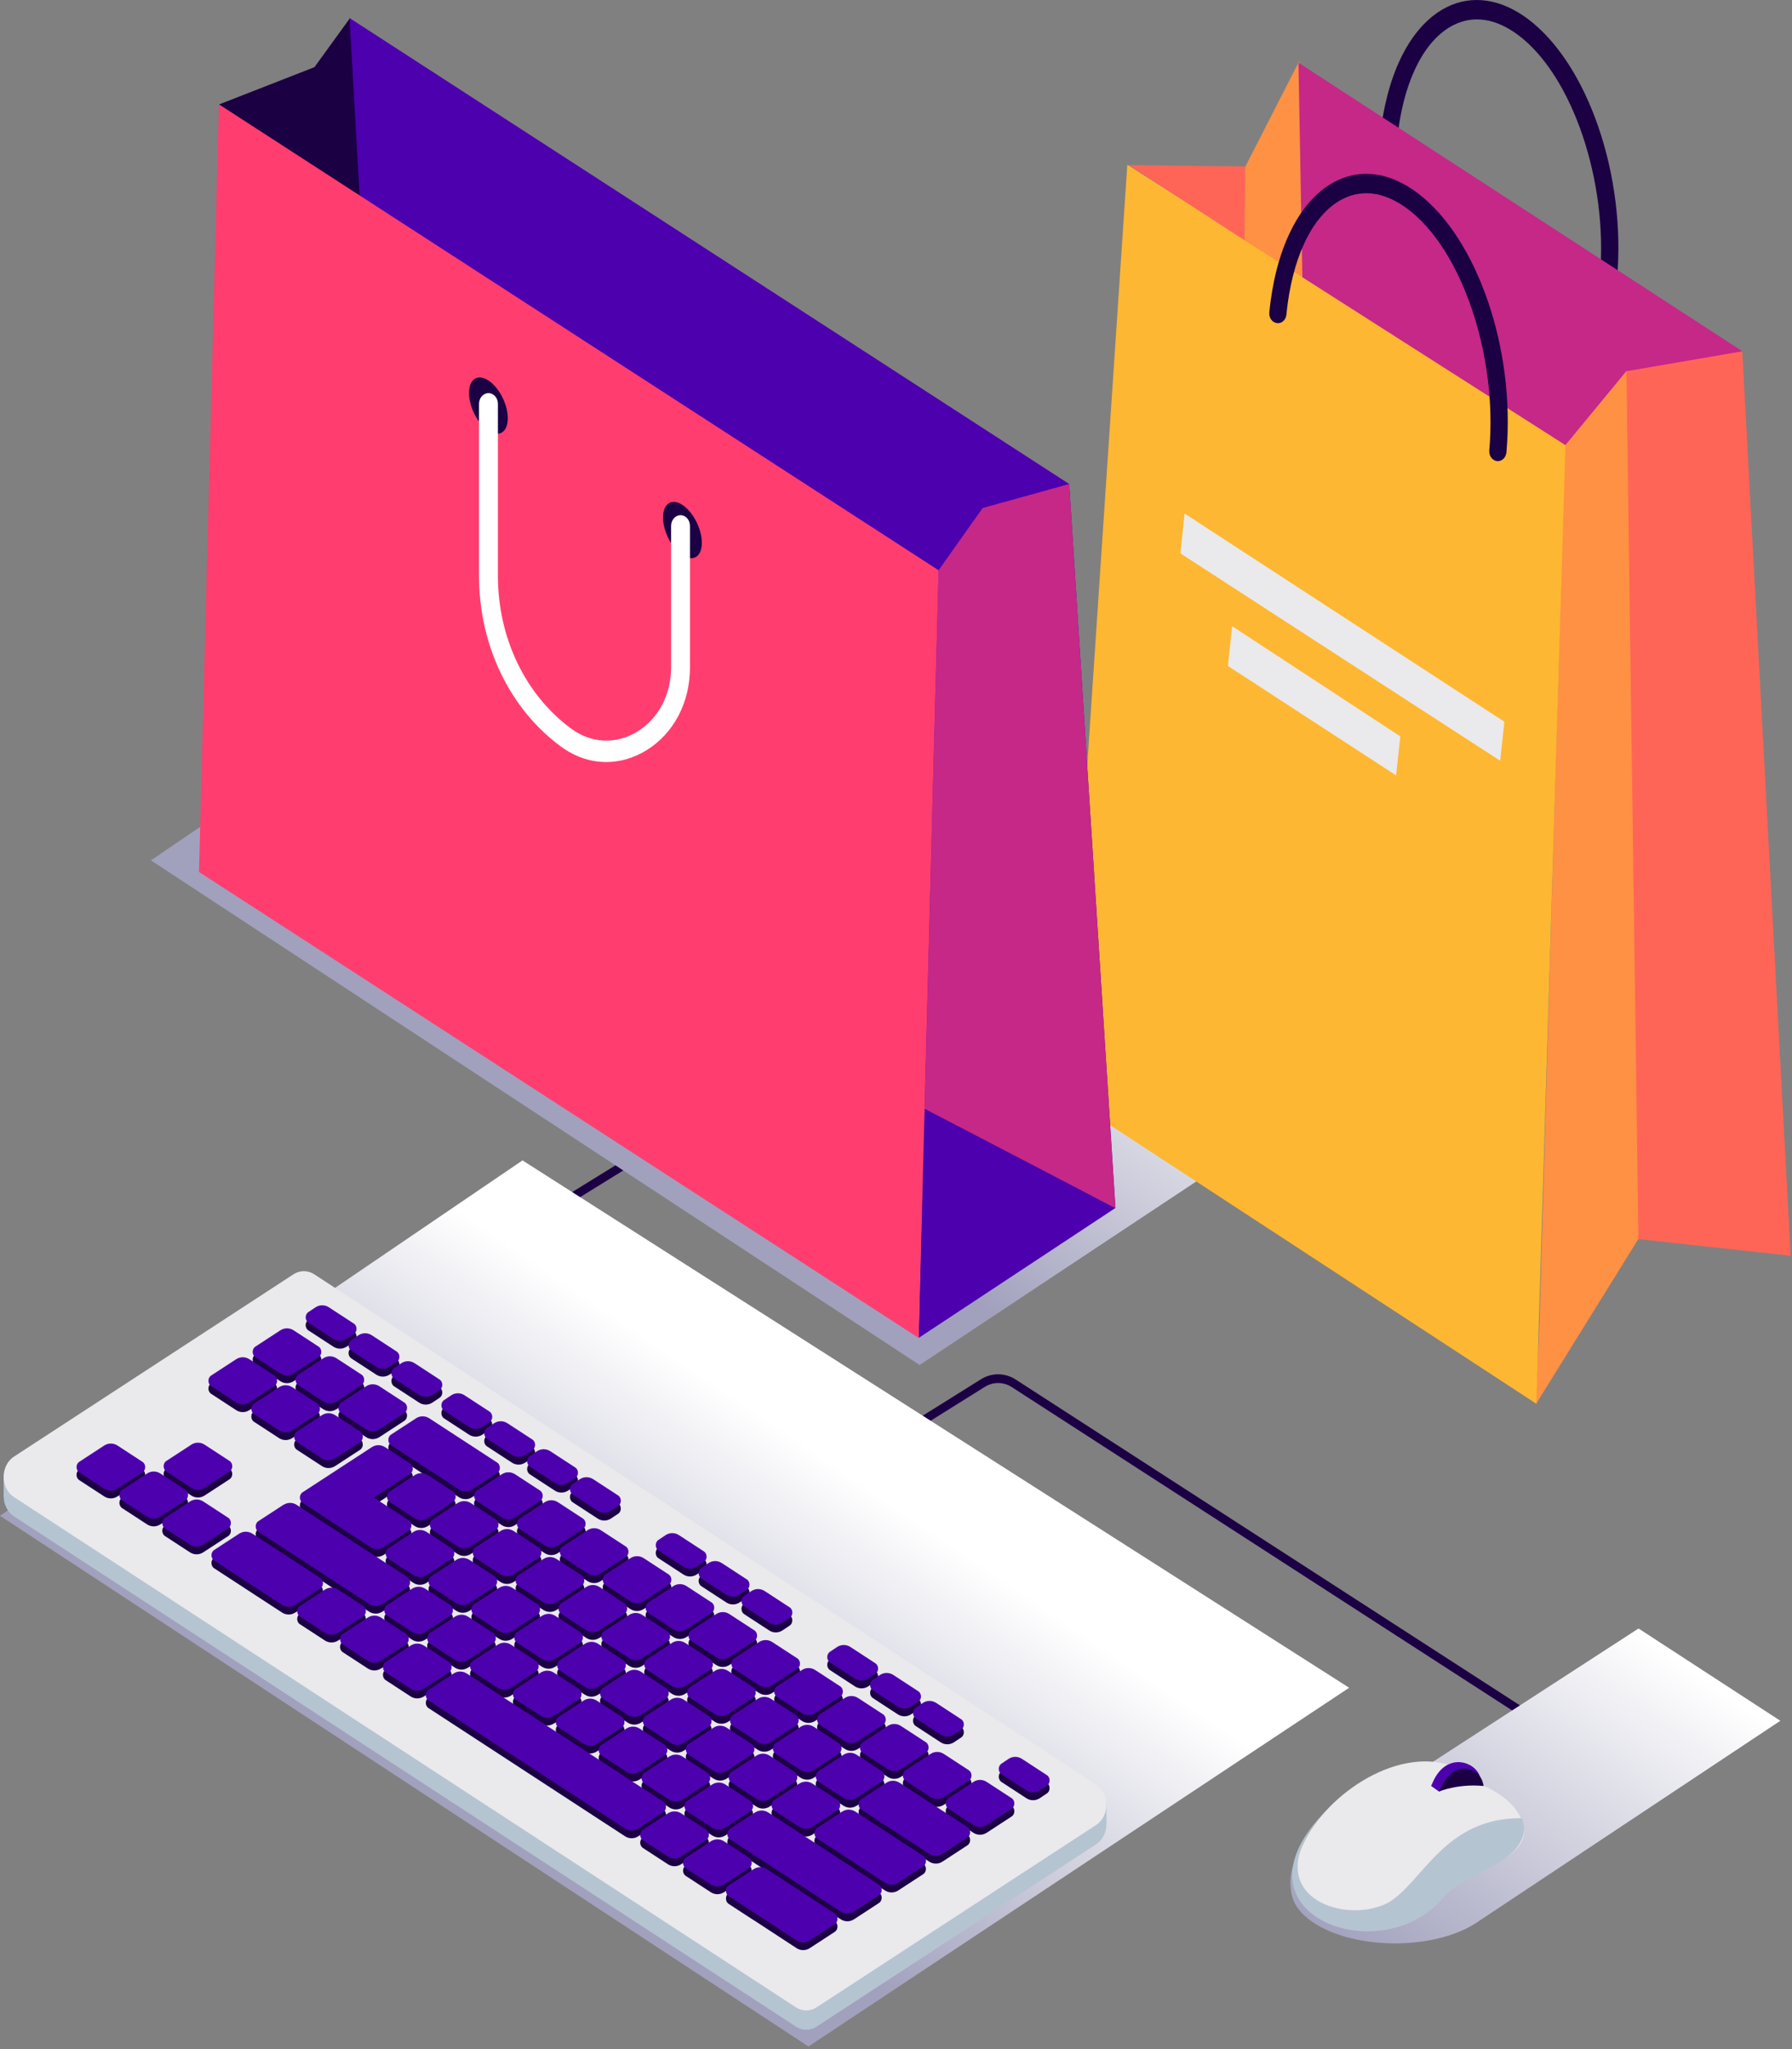 <svg width="133" height="152" viewBox="0 0 133 152" fill="none" xmlns="http://www.w3.org/2000/svg">
<rect x="0" y="0" width="133" height="152" fill="#808080" stroke="none"/>
<path d="M104.439 137.395L104.161 136.826L112.933 131.391C113.591 130.983 113.989 130.232 113.996 129.383C114.003 128.534 113.617 127.774 112.965 127.353L75.097 102.895C74.479 102.496 73.71 102.49 73.087 102.88L62.597 109.433C61.799 109.931 60.812 109.923 60.02 109.411L38.936 95.749C38.1 95.207 37.608 94.234 37.618 93.147C37.628 92.06 38.137 91.1 38.983 90.578L50.35 83.557L50.626 84.126L39.259 91.147C38.599 91.554 38.201 92.305 38.193 93.153C38.185 94.003 38.57 94.762 39.222 95.185L60.306 108.847C60.924 109.248 61.696 109.254 62.318 108.865L72.808 102.311C73.604 101.814 74.591 101.822 75.382 102.331L113.25 126.789C114.085 127.329 114.58 128.301 114.571 129.389C114.562 130.476 114.052 131.437 113.209 131.96L104.439 137.395Z" fill="#1B0044"/>
<path d="M132.134 127.645L109.52 142.663C109.356 142.769 109.18 142.872 108.991 142.971C105.979 144.553 101.093 144.553 98.079 142.971C96.872 142.335 96.147 141.541 95.91 140.714C95.907 140.707 95.905 140.699 95.903 140.69C95.885 140.615 95.868 140.542 95.853 140.467C95.849 140.452 95.848 140.437 95.845 140.423C95.572 138.933 96.118 137.281 97.466 136.446L121.61 120.799L132.134 127.645Z" fill="url(#paint0_linear_4_828)"/>
<path d="M100.133 125.196L60.002 151.806L0 112.438L38.779 86.077L100.133 125.196Z" fill="url(#paint1_linear_4_828)"/>
<path d="M106.412 75.951L68.254 101.254L11.202 63.821L48.075 38.756L106.412 75.951Z" fill="url(#paint2_linear_4_828)"/>
<path d="M1.042 109.477L21.783 95.956C22.259 95.644 22.845 95.644 23.321 95.956L81.35 133.802C82.375 134.47 82.375 136.141 81.35 136.809L60.608 150.331C60.132 150.642 59.546 150.642 59.07 150.331L1.041 112.485C0.017 111.817 0.017 110.146 1.042 109.477Z" fill="#B5C4D1"/>
<path d="M2.764 109.408H0.272V111.005H2.764V109.408Z" fill="#B5C4D1"/>
<path d="M82.118 133.709H79.627V135.306H82.118V133.709Z" fill="#B5C4D1"/>
<path d="M1.041 108.047L21.782 94.525C22.258 94.215 22.845 94.215 23.32 94.525L81.349 132.371C82.374 133.04 82.374 134.711 81.349 135.379L60.608 148.901C60.132 149.211 59.545 149.211 59.069 148.901L1.04 111.055C0.016 110.386 0.016 108.715 1.041 108.047Z" fill="#EAE9EC"/>
<path d="M74.325 132.182L76.176 133.39C76.483 133.589 76.861 133.589 77.168 133.39L77.699 133.034C77.965 132.861 77.965 132.427 77.699 132.253L75.848 131.047C75.541 130.847 75.163 130.847 74.856 131.047L74.325 131.402C74.059 131.575 74.059 132.009 74.325 132.182Z" fill="#1B0044"/>
<path d="M67.96 128.033L69.812 129.24C70.119 129.44 70.497 129.44 70.804 129.24L71.335 128.885C71.601 128.711 71.601 128.278 71.335 128.104L69.483 126.897C69.177 126.697 68.799 126.697 68.491 126.897L67.96 127.253C67.695 127.426 67.695 127.86 67.96 128.033Z" fill="#1B0044"/>
<path d="M64.779 125.958L66.63 127.166C66.937 127.365 67.316 127.365 67.622 127.166L68.153 126.81C68.42 126.637 68.42 126.204 68.153 126.03L66.302 124.822C65.996 124.623 65.618 124.623 65.31 124.822L64.779 125.178C64.513 125.351 64.513 125.785 64.779 125.958Z" fill="#1B0044"/>
<path d="M61.596 123.884L63.448 125.092C63.754 125.291 64.132 125.291 64.439 125.092L64.97 124.736C65.237 124.563 65.237 124.129 64.97 123.956L63.119 122.748C62.813 122.548 62.434 122.548 62.127 122.748L61.596 123.103C61.33 123.277 61.33 123.71 61.596 123.884Z" fill="#1B0044"/>
<path d="M55.231 119.735L57.083 120.942C57.389 121.142 57.767 121.142 58.074 120.942L58.605 120.586C58.871 120.413 58.871 119.98 58.605 119.806L56.754 118.598C56.447 118.399 56.069 118.399 55.762 118.598L55.231 118.954C54.965 119.127 54.965 119.561 55.231 119.735Z" fill="#1B0044"/>
<path d="M52.051 117.66L53.902 118.867C54.209 119.067 54.587 119.067 54.894 118.867L55.425 118.512C55.691 118.338 55.691 117.905 55.425 117.732L53.574 116.524C53.267 116.324 52.888 116.324 52.582 116.524L52.051 116.88C51.784 117.053 51.784 117.486 52.051 117.66Z" fill="#1B0044"/>
<path d="M48.867 115.585L50.718 116.793C51.025 116.993 51.403 116.993 51.71 116.793L52.241 116.438C52.507 116.265 52.507 115.83 52.241 115.657L50.39 114.45C50.083 114.25 49.705 114.25 49.398 114.45L48.867 114.805C48.601 114.979 48.601 115.412 48.867 115.585Z" fill="#1B0044"/>
<path d="M42.503 111.436L44.354 112.643C44.661 112.843 45.039 112.843 45.346 112.643L45.877 112.288C46.143 112.115 46.143 111.681 45.877 111.508L44.026 110.301C43.719 110.101 43.34 110.101 43.034 110.301L42.503 110.656C42.237 110.829 42.237 111.263 42.503 111.436Z" fill="#1B0044"/>
<path d="M39.321 109.362L41.173 110.569C41.479 110.769 41.858 110.769 42.164 110.569L42.696 110.214C42.962 110.04 42.962 109.606 42.696 109.433L40.844 108.226C40.537 108.026 40.16 108.026 39.852 108.226L39.321 108.581C39.055 108.754 39.055 109.189 39.321 109.362Z" fill="#1B0044"/>
<path d="M36.138 107.287L37.99 108.495C38.296 108.694 38.675 108.694 38.982 108.495L39.513 108.139C39.779 107.966 39.779 107.532 39.513 107.359L37.661 106.152C37.355 105.952 36.977 105.952 36.669 106.152L36.138 106.507C35.872 106.68 35.872 107.114 36.138 107.287Z" fill="#1B0044"/>
<path d="M32.957 105.213L34.808 106.42C35.115 106.62 35.493 106.62 35.801 106.42L36.331 106.064C36.598 105.891 36.598 105.457 36.331 105.284L34.48 104.077C34.174 103.877 33.795 103.877 33.488 104.077L32.957 104.432C32.691 104.605 32.691 105.04 32.957 105.213Z" fill="#1B0044"/>
<path d="M70.389 134.743L72.241 135.951C72.548 136.151 72.926 136.151 73.233 135.951L75.084 134.743C75.351 134.57 75.351 134.136 75.084 133.963L73.233 132.756C72.927 132.556 72.548 132.556 72.241 132.756L70.389 133.963C70.124 134.136 70.124 134.57 70.389 134.743Z" fill="#1B0044"/>
<path d="M67.207 132.669L69.059 133.877C69.365 134.077 69.744 134.077 70.051 133.877L71.903 132.669C72.168 132.495 72.168 132.062 71.903 131.889L70.051 130.681C69.745 130.481 69.366 130.481 69.059 130.681L67.207 131.889C66.942 132.062 66.942 132.495 67.207 132.669Z" fill="#1B0044"/>
<path d="M64.025 130.595L65.877 131.802C66.183 132.002 66.562 132.002 66.868 131.802L68.72 130.595C68.986 130.421 68.986 129.988 68.72 129.815L66.868 128.607C66.562 128.407 66.184 128.407 65.877 128.607L64.025 129.815C63.759 129.988 63.759 130.421 64.025 130.595Z" fill="#1B0044"/>
<path d="M60.843 128.52L62.694 129.727C63.001 129.927 63.379 129.927 63.686 129.727L65.538 128.52C65.804 128.347 65.804 127.913 65.538 127.74L63.686 126.532C63.38 126.332 63.002 126.332 62.694 126.532L60.843 127.74C60.577 127.913 60.577 128.347 60.843 128.52Z" fill="#1B0044"/>
<path d="M57.661 126.445L59.513 127.653C59.819 127.853 60.197 127.853 60.505 127.653L62.356 126.445C62.622 126.272 62.622 125.838 62.356 125.665L60.505 124.457C60.198 124.258 59.819 124.258 59.513 124.457L57.661 125.665C57.395 125.838 57.395 126.272 57.661 126.445Z" fill="#1B0044"/>
<path d="M54.478 124.371L56.33 125.578C56.636 125.778 57.014 125.778 57.322 125.578L59.173 124.371C59.439 124.197 59.439 123.764 59.173 123.59L57.322 122.383C57.015 122.183 56.637 122.183 56.33 122.383L54.478 123.59C54.212 123.764 54.212 124.197 54.478 124.371Z" fill="#1B0044"/>
<path d="M51.296 122.297L53.148 123.504C53.454 123.703 53.832 123.703 54.139 123.504L55.991 122.297C56.257 122.123 56.257 121.689 55.991 121.516L54.139 120.308C53.833 120.109 53.455 120.109 53.148 120.308L51.296 121.516C51.03 121.689 51.03 122.123 51.296 122.297Z" fill="#1B0044"/>
<path d="M48.115 120.222L49.966 121.429C50.273 121.628 50.651 121.628 50.958 121.429L52.809 120.222C53.075 120.049 53.075 119.614 52.809 119.441L50.958 118.234C50.651 118.035 50.274 118.035 49.966 118.234L48.115 119.441C47.849 119.614 47.849 120.049 48.115 120.222Z" fill="#1B0044"/>
<path d="M44.932 118.147L46.784 119.355C47.091 119.554 47.469 119.554 47.776 119.355L49.627 118.147C49.894 117.974 49.894 117.54 49.627 117.366L47.776 116.159C47.47 115.96 47.091 115.96 46.784 116.159L44.932 117.366C44.667 117.54 44.667 117.974 44.932 118.147Z" fill="#1B0044"/>
<path d="M41.749 116.073L43.601 117.28C43.908 117.48 44.286 117.48 44.593 117.28L46.445 116.073C46.711 115.899 46.711 115.465 46.445 115.292L44.593 114.085C44.287 113.885 43.908 113.885 43.601 114.085L41.749 115.292C41.484 115.465 41.484 115.899 41.749 116.073Z" fill="#1B0044"/>
<path d="M38.567 113.998L40.419 115.205C40.725 115.405 41.104 115.405 41.411 115.205L43.263 113.998C43.528 113.825 43.528 113.391 43.263 113.218L41.411 112.01C41.104 111.811 40.726 111.811 40.419 112.01L38.567 113.218C38.301 113.391 38.301 113.825 38.567 113.998Z" fill="#1B0044"/>
<path d="M35.385 111.923L37.237 113.13C37.543 113.33 37.922 113.33 38.229 113.13L40.08 111.923C40.346 111.75 40.346 111.316 40.08 111.143L38.229 109.936C37.922 109.736 37.544 109.736 37.237 109.936L35.385 111.143C35.119 111.316 35.119 111.75 35.385 111.923Z" fill="#1B0044"/>
<path d="M29.02 106.994L30.873 105.786C31.179 105.587 31.557 105.587 31.864 105.786L36.898 109.066C37.032 109.154 37.098 109.306 37.098 109.458C37.098 109.61 37.032 109.762 36.898 109.848L35.047 111.056C34.74 111.256 34.362 111.256 34.055 111.056L32.204 109.848C32.204 109.848 32.202 109.847 32.201 109.846L29.02 107.774C28.755 107.601 28.755 107.167 29.02 106.994Z" fill="#1B0044"/>
<path d="M29.25 102.834L31.102 104.042C31.409 104.241 31.787 104.241 32.094 104.042L32.625 103.686C32.891 103.513 32.891 103.079 32.625 102.906L30.773 101.698C30.467 101.498 30.089 101.498 29.782 101.698L29.25 102.053C28.985 102.227 28.985 102.66 29.25 102.834Z" fill="#1B0044"/>
<path d="M26.069 100.76L27.921 101.967C28.227 102.167 28.606 102.167 28.913 101.967L29.444 101.612C29.71 101.438 29.71 101.004 29.444 100.831L27.592 99.624C27.285 99.424 26.908 99.424 26.6 99.624L26.069 99.979C25.803 100.153 25.803 100.586 26.069 100.76Z" fill="#1B0044"/>
<path d="M22.886 98.685L24.738 99.892C25.044 100.092 25.423 100.092 25.73 99.892L26.261 99.537C26.527 99.364 26.527 98.93 26.261 98.756L24.409 97.549C24.103 97.349 23.725 97.349 23.417 97.549L22.886 97.905C22.62 98.078 22.62 98.512 22.886 98.685Z" fill="#1B0044"/>
<path d="M25.315 105.396L27.167 106.603C27.473 106.803 27.852 106.803 28.159 106.603L30.011 105.396C30.276 105.223 30.276 104.788 30.011 104.615L28.159 103.408C27.852 103.208 27.474 103.208 27.167 103.408L25.315 104.615C25.049 104.788 25.049 105.223 25.315 105.396Z" fill="#1B0044"/>
<path d="M22.133 103.321L23.985 104.529C24.291 104.729 24.669 104.729 24.976 104.529L26.828 103.321C27.094 103.148 27.094 102.714 26.828 102.541L24.976 101.333C24.67 101.133 24.292 101.133 23.985 101.333L22.133 102.541C21.867 102.714 21.867 103.148 22.133 103.321Z" fill="#1B0044"/>
<path d="M18.952 101.247L20.803 102.454C21.11 102.654 21.488 102.654 21.795 102.454L23.647 101.247C23.913 101.073 23.913 100.639 23.647 100.466L21.795 99.259C21.488 99.059 21.11 99.059 20.803 99.259L18.952 100.466C18.686 100.639 18.686 101.073 18.952 101.247Z" fill="#1B0044"/>
<path d="M22.033 107.541L23.885 108.748C24.191 108.948 24.57 108.948 24.877 108.748L26.729 107.541C26.994 107.368 26.994 106.934 26.729 106.761L24.877 105.553C24.57 105.354 24.192 105.354 23.885 105.553L22.033 106.761C21.767 106.934 21.767 107.368 22.033 107.541Z" fill="#1B0044"/>
<path d="M18.851 105.466L20.703 106.673C21.009 106.873 21.387 106.873 21.695 106.673L23.546 105.466C23.812 105.293 23.812 104.859 23.546 104.686L21.695 103.479C21.388 103.278 21.01 103.278 20.703 103.479L18.851 104.686C18.585 104.859 18.585 105.293 18.851 105.466Z" fill="#1B0044"/>
<path d="M15.669 103.391L17.521 104.599C17.827 104.799 18.205 104.799 18.513 104.599L20.364 103.391C20.63 103.218 20.63 102.784 20.364 102.611L18.513 101.404C18.206 101.204 17.828 101.204 17.521 101.404L15.669 102.611C15.403 102.784 15.403 103.218 15.669 103.391Z" fill="#1B0044"/>
<path d="M63.925 134.028L65.777 132.821C66.084 132.621 66.462 132.621 66.769 132.821L68.62 134.028C68.621 134.029 68.622 134.03 68.623 134.031L71.803 136.103C72.069 136.276 72.069 136.71 71.803 136.883L69.951 138.091C69.645 138.29 69.267 138.29 68.959 138.091L63.925 134.81C63.792 134.724 63.725 134.572 63.726 134.419C63.725 134.267 63.792 134.115 63.925 134.028Z" fill="#1B0044"/>
<path d="M60.743 132.734L62.594 133.942C62.901 134.142 63.28 134.142 63.586 133.942L65.438 132.734C65.704 132.561 65.704 132.128 65.438 131.954L63.586 130.746C63.28 130.546 62.902 130.546 62.594 130.746L60.743 131.954C60.477 132.128 60.477 132.561 60.743 132.734Z" fill="#1B0044"/>
<path d="M57.561 130.66L59.412 131.867C59.719 132.067 60.097 132.067 60.405 131.867L62.256 130.66C62.522 130.486 62.522 130.053 62.256 129.88L60.405 128.672C60.098 128.472 59.72 128.472 59.412 128.672L57.561 129.88C57.295 130.053 57.295 130.486 57.561 130.66Z" fill="#1B0044"/>
<path d="M54.379 128.585L56.231 129.792C56.537 129.992 56.915 129.992 57.223 129.792L59.074 128.585C59.34 128.412 59.34 127.978 59.074 127.805L57.223 126.597C56.916 126.397 56.538 126.397 56.231 126.597L54.379 127.805C54.113 127.978 54.113 128.412 54.379 128.585Z" fill="#1B0044"/>
<path d="M51.197 126.51L53.048 127.718C53.355 127.917 53.733 127.917 54.04 127.718L55.892 126.51C56.157 126.337 56.157 125.903 55.892 125.73L54.04 124.522C53.733 124.323 53.356 124.323 53.048 124.522L51.197 125.73C50.93 125.903 50.93 126.337 51.197 126.51Z" fill="#1B0044"/>
<path d="M48.014 124.436L49.866 125.643C50.172 125.843 50.55 125.843 50.858 125.643L52.709 124.436C52.975 124.263 52.975 123.829 52.709 123.655L50.858 122.447C50.551 122.248 50.173 122.248 49.866 122.447L48.014 123.655C47.748 123.829 47.748 124.263 48.014 124.436Z" fill="#1B0044"/>
<path d="M44.832 122.362L46.684 123.568C46.99 123.768 47.368 123.768 47.676 123.568L49.527 122.362C49.793 122.188 49.793 121.754 49.527 121.581L47.676 120.374C47.369 120.174 46.991 120.174 46.684 120.374L44.832 121.581C44.566 121.754 44.566 122.188 44.832 122.362Z" fill="#1B0044"/>
<path d="M41.65 120.287L43.501 121.494C43.808 121.693 44.186 121.693 44.493 121.494L46.344 120.287C46.611 120.114 46.611 119.679 46.344 119.506L44.493 118.3C44.186 118.099 43.809 118.099 43.501 118.3L41.65 119.506C41.384 119.679 41.384 120.114 41.65 120.287Z" fill="#1B0044"/>
<path d="M38.468 118.212L40.319 119.42C40.626 119.619 41.004 119.619 41.311 119.42L43.163 118.212C43.429 118.039 43.429 117.605 43.163 117.431L41.311 116.225C41.005 116.025 40.626 116.025 40.319 116.225L38.468 117.431C38.202 117.605 38.202 118.039 38.468 118.212Z" fill="#1B0044"/>
<path d="M35.284 116.138L37.136 117.345C37.443 117.545 37.821 117.545 38.128 117.345L39.979 116.138C40.246 115.964 40.246 115.531 39.979 115.357L38.128 114.15C37.822 113.95 37.443 113.95 37.136 114.15L35.284 115.357C35.019 115.531 35.019 115.964 35.284 116.138Z" fill="#1B0044"/>
<path d="M32.103 114.063L33.955 115.27C34.261 115.47 34.64 115.47 34.947 115.27L36.798 114.063C37.064 113.89 37.064 113.456 36.798 113.283L34.947 112.075C34.64 111.876 34.262 111.876 33.955 112.075L32.103 113.283C31.837 113.456 31.837 113.89 32.103 114.063Z" fill="#1B0044"/>
<path d="M28.92 111.988L30.771 113.196C31.079 113.395 31.456 113.395 31.764 113.196L33.615 111.988C33.881 111.815 33.881 111.381 33.615 111.208L31.764 110.001C31.457 109.801 31.079 109.801 30.771 110.001L28.92 111.208C28.654 111.381 28.654 111.815 28.92 111.988Z" fill="#1B0044"/>
<path d="M60.644 136.168L62.495 134.961C62.802 134.761 63.18 134.761 63.487 134.961L65.338 136.168C65.339 136.169 65.34 136.17 65.34 136.17L68.521 138.243C68.787 138.416 68.787 138.849 68.521 139.023L66.669 140.23C66.363 140.43 65.985 140.43 65.677 140.23L60.644 136.95C60.51 136.864 60.444 136.711 60.444 136.559C60.444 136.407 60.51 136.254 60.644 136.168Z" fill="#1B0044"/>
<path d="M57.461 134.874L59.313 136.081C59.619 136.281 59.998 136.281 60.304 136.081L62.157 134.874C62.422 134.7 62.422 134.266 62.157 134.093L60.304 132.886C59.998 132.686 59.62 132.686 59.313 132.886L57.461 134.093C57.195 134.266 57.195 134.7 57.461 134.874Z" fill="#1B0044"/>
<path d="M54.279 132.799L56.131 134.007C56.437 134.207 56.816 134.207 57.123 134.007L58.974 132.799C59.24 132.625 59.24 132.192 58.974 132.019L57.123 130.811C56.816 130.611 56.438 130.611 56.131 130.811L54.279 132.019C54.013 132.192 54.013 132.625 54.279 132.799Z" fill="#1B0044"/>
<path d="M51.097 130.725L52.949 131.932C53.255 132.132 53.633 132.132 53.94 131.932L55.792 130.725C56.058 130.551 56.058 130.118 55.792 129.944L53.94 128.736C53.634 128.537 53.255 128.537 52.949 128.736L51.097 129.944C50.831 130.118 50.831 130.551 51.097 130.725Z" fill="#1B0044"/>
<path d="M47.915 128.65L49.766 129.857C50.072 130.057 50.451 130.057 50.758 129.857L52.61 128.65C52.876 128.477 52.876 128.043 52.61 127.87L50.758 126.662C50.452 126.463 50.073 126.463 49.766 126.662L47.915 127.87C47.648 128.043 47.648 128.477 47.915 128.65Z" fill="#1B0044"/>
<path d="M44.733 126.575L46.584 127.782C46.891 127.982 47.269 127.982 47.576 127.782L49.428 126.575C49.693 126.402 49.693 125.968 49.428 125.795L47.576 124.588C47.269 124.388 46.892 124.388 46.584 124.588L44.733 125.795C44.466 125.968 44.466 126.402 44.733 126.575Z" fill="#1B0044"/>
<path d="M41.55 124.5L43.402 125.708C43.709 125.908 44.086 125.908 44.394 125.708L46.245 124.5C46.511 124.328 46.511 123.894 46.245 123.72L44.394 122.513C44.087 122.313 43.709 122.313 43.402 122.513L41.55 123.72C41.284 123.894 41.284 124.327 41.55 124.5Z" fill="#1B0044"/>
<path d="M38.368 122.427L40.219 123.634C40.526 123.833 40.904 123.833 41.211 123.634L43.062 122.427C43.329 122.253 43.329 121.819 43.062 121.646L41.211 120.438C40.904 120.239 40.527 120.239 40.219 120.438L38.368 121.646C38.102 121.819 38.102 122.253 38.368 122.427Z" fill="#1B0044"/>
<path d="M35.186 120.352L37.037 121.559C37.344 121.759 37.722 121.759 38.029 121.559L39.88 120.352C40.147 120.179 40.147 119.744 39.88 119.571L38.029 118.364C37.723 118.165 37.344 118.165 37.037 118.364L35.186 119.571C34.92 119.744 34.92 120.178 35.186 120.352Z" fill="#1B0044"/>
<path d="M32.003 118.277L33.855 119.484C34.161 119.684 34.54 119.684 34.847 119.484L36.698 118.277C36.965 118.104 36.965 117.67 36.698 117.497L34.847 116.29C34.541 116.09 34.162 116.09 33.855 116.29L32.003 117.497C31.738 117.67 31.738 118.103 32.003 118.277Z" fill="#1B0044"/>
<path d="M28.821 116.202L30.673 117.41C30.979 117.61 31.358 117.61 31.664 117.41L33.517 116.202C33.782 116.029 33.782 115.596 33.517 115.422L31.664 114.215C31.358 114.015 30.98 114.015 30.673 114.215L28.821 115.422C28.555 115.596 28.555 116.029 28.821 116.202Z" fill="#1B0044"/>
<path d="M22.456 111.273L24.308 110.066L27.59 107.926C27.897 107.726 28.275 107.726 28.582 107.926L30.433 109.133C30.699 109.307 30.699 109.74 30.433 109.913L27.749 111.664L30.334 113.348C30.6 113.521 30.6 113.955 30.334 114.128L28.482 115.336C28.176 115.536 27.797 115.536 27.491 115.336L22.456 112.055C22.323 111.969 22.256 111.816 22.256 111.664C22.256 111.512 22.323 111.36 22.456 111.273Z" fill="#1B0044"/>
<path d="M54.004 136.514C54.012 136.477 54.012 136.438 54.029 136.404C54.035 136.391 54.049 136.384 54.057 136.371C54.089 136.319 54.124 136.268 54.178 136.233L56.03 135.026C56.183 134.925 56.354 134.875 56.526 134.875C56.697 134.875 56.868 134.925 57.021 135.026L58.873 136.233L62.055 138.308C62.055 138.308 62.056 138.31 62.057 138.31L65.237 140.382C65.504 140.555 65.504 140.989 65.237 141.162L63.386 142.37C63.08 142.57 62.702 142.57 62.394 142.37L54.178 137.015C54.045 136.929 53.978 136.776 53.978 136.624H53.979C53.979 136.586 53.996 136.551 54.004 136.514Z" fill="#1B0044"/>
<path d="M50.996 134.939L52.848 136.146C53.154 136.346 53.533 136.346 53.84 136.146L55.692 134.939C55.957 134.765 55.957 134.332 55.692 134.158L53.84 132.951C53.533 132.751 53.155 132.751 52.848 132.951L50.996 134.158C50.73 134.332 50.73 134.764 50.996 134.939Z" fill="#1B0044"/>
<path d="M47.815 132.864L49.667 134.071C49.973 134.271 50.351 134.271 50.658 134.071L52.51 132.864C52.776 132.691 52.776 132.257 52.51 132.084L50.658 130.876C50.352 130.676 49.974 130.676 49.667 130.876L47.815 132.084C47.549 132.257 47.549 132.69 47.815 132.864Z" fill="#1B0044"/>
<path d="M44.632 130.79L46.483 131.997C46.79 132.197 47.168 132.197 47.476 131.997L49.327 130.79C49.593 130.616 49.593 130.183 49.327 130.009L47.476 128.801C47.169 128.602 46.791 128.602 46.483 128.801L44.632 130.009C44.366 130.183 44.366 130.616 44.632 130.79Z" fill="#1B0044"/>
<path d="M41.45 128.715L43.302 129.922C43.608 130.122 43.987 130.122 44.294 129.922L46.146 128.715C46.411 128.542 46.411 128.108 46.146 127.935L44.294 126.727C43.987 126.528 43.609 126.528 43.302 126.727L41.45 127.935C41.184 128.108 41.184 128.541 41.45 128.715Z" fill="#1B0044"/>
<path d="M38.268 126.641L40.12 127.847C40.426 128.047 40.804 128.047 41.111 127.847L42.963 126.641C43.229 126.468 43.229 126.033 42.963 125.86L41.111 124.653C40.805 124.453 40.426 124.453 40.12 124.653L38.268 125.86C38.002 126.033 38.002 126.467 38.268 126.641Z" fill="#1B0044"/>
<path d="M35.086 124.566L36.937 125.773C37.244 125.973 37.622 125.973 37.929 125.773L39.781 124.566C40.047 124.393 40.047 123.959 39.781 123.785L37.929 122.578C37.622 122.378 37.245 122.378 36.937 122.578L35.086 123.785C34.82 123.959 34.82 124.392 35.086 124.566Z" fill="#1B0044"/>
<path d="M31.903 122.491L33.754 123.699C34.061 123.899 34.439 123.899 34.746 123.699L36.597 122.491C36.864 122.318 36.864 121.884 36.597 121.711L34.746 120.503C34.439 120.304 34.062 120.304 33.754 120.503L31.903 121.711C31.637 121.884 31.637 122.317 31.903 122.491Z" fill="#1B0044"/>
<path d="M28.721 120.417L30.573 121.624C30.88 121.824 31.257 121.824 31.565 121.624L33.416 120.417C33.683 120.244 33.683 119.81 33.416 119.636L31.565 118.429C31.258 118.23 30.88 118.23 30.573 118.429L28.721 119.636C28.456 119.81 28.456 120.243 28.721 120.417Z" fill="#1B0044"/>
<path d="M54.079 140.435L55.931 139.228C56.237 139.028 56.616 139.028 56.922 139.228L61.957 142.521C62.223 142.694 62.223 143.128 61.957 143.301L60.105 144.508C59.798 144.708 59.421 144.708 59.113 144.508L55.971 142.453C55.958 142.445 55.944 142.442 55.931 142.434L54.079 141.226C53.944 141.139 53.879 140.984 53.881 140.83C53.879 140.677 53.944 140.522 54.079 140.435Z" fill="#1B0044"/>
<path d="M50.897 139.152L52.748 140.36C53.055 140.559 53.433 140.559 53.74 140.36L55.592 139.152C55.858 138.979 55.858 138.545 55.592 138.372L53.74 137.164C53.434 136.965 53.055 136.965 52.748 137.164L50.897 138.372C50.631 138.546 50.631 138.979 50.897 139.152Z" fill="#1B0044"/>
<path d="M47.714 137.078L49.566 138.285C49.873 138.485 50.251 138.485 50.558 138.285L52.41 137.078C52.675 136.904 52.675 136.47 52.41 136.298L50.558 135.09C50.252 134.89 49.873 134.89 49.566 135.09L47.714 136.298C47.448 136.471 47.448 136.904 47.714 137.078Z" fill="#1B0044"/>
<path d="M28.621 124.63L30.473 125.838C30.779 126.037 31.157 126.037 31.465 125.838L33.316 124.63C33.583 124.457 33.583 124.023 33.316 123.85L31.465 122.642C31.158 122.442 30.78 122.442 30.473 122.642L28.621 123.85C28.355 124.024 28.355 124.457 28.621 124.63Z" fill="#1B0044"/>
<path d="M25.439 122.556L27.29 123.763C27.597 123.962 27.975 123.962 28.282 123.763L30.133 122.556C30.399 122.383 30.399 121.948 30.133 121.775L28.282 120.568C27.976 120.368 27.598 120.368 27.29 120.568L25.439 121.775C25.173 121.949 25.173 122.383 25.439 122.556Z" fill="#1B0044"/>
<path d="M22.257 120.481L24.109 121.688C24.416 121.888 24.794 121.888 25.101 121.688L26.952 120.481C27.218 120.308 27.218 119.874 26.952 119.701L25.101 118.494C24.794 118.294 24.416 118.294 24.109 118.494L22.257 119.701C21.991 119.875 21.991 120.308 22.257 120.481Z" fill="#1B0044"/>
<path d="M15.893 115.552L17.744 114.344C18.051 114.144 18.429 114.144 18.737 114.344L23.77 117.626C24.037 117.799 24.037 118.233 23.77 118.406L21.919 119.614C21.613 119.813 21.234 119.813 20.927 119.614L15.893 116.332C15.627 116.158 15.627 115.725 15.893 115.552Z" fill="#1B0044"/>
<path d="M12.343 109.728L14.195 110.935C14.502 111.135 14.879 111.135 15.187 110.935L17.038 109.728C17.305 109.554 17.305 109.12 17.038 108.947L15.187 107.74C14.88 107.54 14.502 107.54 14.195 107.74L12.343 108.947C12.078 109.12 12.078 109.554 12.343 109.728Z" fill="#1B0044"/>
<path d="M12.244 113.942L14.095 115.149C14.402 115.349 14.78 115.349 15.087 115.149L16.938 113.942C17.204 113.768 17.204 113.335 16.938 113.162L15.087 111.954C14.78 111.754 14.402 111.754 14.095 111.954L12.244 113.162C11.978 113.335 11.978 113.768 12.244 113.942Z" fill="#1B0044"/>
<path d="M9.061 111.868L10.912 113.075C11.219 113.275 11.597 113.275 11.904 113.075L13.755 111.868C14.021 111.694 14.021 111.26 13.755 111.087L11.904 109.88C11.597 109.68 11.22 109.68 10.912 109.88L9.061 111.087C8.795 111.26 8.795 111.694 9.061 111.868Z" fill="#1B0044"/>
<path d="M5.879 109.793L7.731 111C8.037 111.2 8.415 111.2 8.723 111L10.574 109.793C10.84 109.619 10.84 109.185 10.574 109.013L8.723 107.805C8.416 107.605 8.038 107.605 7.731 107.805L5.879 109.013C5.613 109.185 5.613 109.619 5.879 109.793Z" fill="#1B0044"/>
<path d="M31.804 125.924L33.655 124.717C33.962 124.517 34.34 124.517 34.647 124.717L49.227 134.223C49.493 134.396 49.493 134.83 49.227 135.003L47.375 136.21C47.069 136.41 46.691 136.41 46.384 136.21L33.655 127.912L31.804 126.705C31.537 126.531 31.537 126.098 31.804 125.924Z" fill="#1B0044"/>
<path d="M19.174 114.193L27.39 119.548C27.697 119.747 28.075 119.747 28.382 119.548L30.234 118.341C30.5 118.167 30.5 117.733 30.234 117.56L22.018 112.205C21.711 112.005 21.333 112.005 21.026 112.205L19.174 113.413C18.908 113.586 18.908 114.019 19.174 114.193Z" fill="#1B0044"/>
<path d="M28.16 102.834L30.011 104.04C30.277 104.213 30.277 104.648 30.011 104.821L28.16 106.028C27.853 106.227 27.475 106.227 27.167 106.028L25.316 104.821C25.05 104.648 25.05 104.213 25.316 104.04L27.167 102.834C27.475 102.634 27.853 102.634 28.16 102.834Z" fill="#4D00AD"/>
<path d="M54.14 119.733L55.992 120.941C56.257 121.114 56.257 121.548 55.992 121.721L54.14 122.928C53.833 123.128 53.456 123.128 53.148 122.928L51.297 121.721C51.031 121.548 51.031 121.114 51.297 120.941L53.148 119.733C53.456 119.533 53.833 119.533 54.14 119.733Z" fill="#4D00AD"/>
<path d="M49.967 117.659C50.274 117.459 50.651 117.459 50.959 117.659L52.81 118.866C53.076 119.039 53.076 119.474 52.81 119.647L50.959 120.854C50.652 121.054 50.274 121.054 49.967 120.854L48.115 119.647C47.85 119.474 47.85 119.039 48.115 118.866L49.967 117.659Z" fill="#4D00AD"/>
<path d="M60.406 128.096L62.257 129.304C62.523 129.478 62.523 129.911 62.257 130.085L60.406 131.292C60.099 131.492 59.72 131.492 59.414 131.292L57.562 130.085C57.296 129.911 57.296 129.478 57.562 129.304L59.414 128.096C59.72 127.897 60.099 127.897 60.406 128.096Z" fill="#4D00AD"/>
<path d="M57.224 126.022L59.076 127.23C59.342 127.403 59.342 127.837 59.076 128.011L57.224 129.217C56.917 129.417 56.539 129.417 56.232 129.217L54.38 128.011C54.114 127.837 54.114 127.403 54.38 127.23L56.232 126.022C56.538 125.823 56.917 125.823 57.224 126.022Z" fill="#4D00AD"/>
<path d="M31.865 105.211L36.899 108.491C37.032 108.578 37.099 108.731 37.099 108.883C37.099 109.035 37.032 109.187 36.899 109.273L35.048 110.481C34.741 110.681 34.363 110.681 34.056 110.481L32.205 109.273C32.203 109.273 32.203 109.272 32.203 109.272L29.021 107.199C28.755 107.025 28.755 106.592 29.021 106.418L30.873 105.211C31.18 105.011 31.558 105.011 31.865 105.211Z" fill="#4D00AD"/>
<path d="M41.412 111.435L43.263 112.643C43.529 112.816 43.529 113.25 43.263 113.423L41.412 114.631C41.105 114.83 40.727 114.83 40.42 114.631L38.568 113.423C38.302 113.25 38.302 112.816 38.568 112.643L40.42 111.435C40.727 111.235 41.105 111.235 41.412 111.435Z" fill="#4D00AD"/>
<path d="M47.676 119.798L49.528 121.006C49.794 121.179 49.794 121.613 49.528 121.786L47.676 122.994C47.37 123.193 46.991 123.193 46.685 122.994L44.833 121.786C44.567 121.613 44.567 121.179 44.833 121.006L46.685 119.798C46.991 119.598 47.37 119.598 47.676 119.798Z" fill="#4D00AD"/>
<path d="M62.695 125.957C63.002 125.758 63.38 125.758 63.687 125.957L65.539 127.165C65.805 127.338 65.805 127.772 65.539 127.945L63.687 129.152C63.38 129.352 63.002 129.352 62.695 129.152L60.844 127.945C60.578 127.772 60.578 127.338 60.844 127.165L62.695 125.957Z" fill="#4D00AD"/>
<path d="M38.23 109.361L40.081 110.568C40.347 110.741 40.347 111.175 40.081 111.348L38.23 112.556C37.923 112.755 37.544 112.755 37.238 112.556L35.386 111.348C35.12 111.175 35.12 110.741 35.386 110.568L37.238 109.361C37.544 109.161 37.922 109.161 38.23 109.361Z" fill="#4D00AD"/>
<path d="M44.494 117.724L46.345 118.931C46.612 119.104 46.612 119.539 46.345 119.712L44.494 120.919C44.187 121.118 43.809 121.118 43.502 120.919L41.651 119.712C41.385 119.539 41.385 119.104 41.651 118.931L43.502 117.724C43.809 117.524 44.186 117.524 44.494 117.724Z" fill="#4D00AD"/>
<path d="M43.164 117.637L41.312 118.844C41.006 119.044 40.628 119.044 40.321 118.844L38.469 117.637C38.203 117.464 38.203 117.03 38.469 116.856L40.321 115.65C40.627 115.45 41.006 115.45 41.312 115.65L43.164 116.856C43.43 117.03 43.43 117.464 43.164 117.637Z" fill="#4D00AD"/>
<path d="M55.892 125.936L54.041 127.142C53.734 127.342 53.356 127.342 53.049 127.142L51.198 125.936C50.931 125.762 50.931 125.328 51.198 125.155L53.049 123.948C53.356 123.748 53.733 123.748 54.041 123.948L55.892 125.155C56.158 125.328 56.158 125.762 55.892 125.936Z" fill="#4D00AD"/>
<path d="M40.12 127.273L38.269 126.066C38.003 125.892 38.003 125.458 38.269 125.285L40.12 124.078C40.426 123.878 40.805 123.878 41.112 124.078L42.964 125.285C43.229 125.458 43.229 125.892 42.964 126.066L41.112 127.273C40.805 127.473 40.426 127.473 40.12 127.273Z" fill="#4D00AD"/>
<path d="M43.303 129.347L41.451 128.14C41.185 127.966 41.185 127.533 41.451 127.36L43.303 126.152C43.609 125.952 43.988 125.952 44.295 126.152L46.146 127.36C46.413 127.533 46.413 127.966 46.146 128.14L44.295 129.347C43.988 129.547 43.61 129.547 43.303 129.347Z" fill="#4D00AD"/>
<path d="M46.485 131.422L44.633 130.214C44.367 130.041 44.367 129.607 44.633 129.434L46.485 128.227C46.791 128.027 47.17 128.027 47.477 128.227L49.329 129.434C49.594 129.607 49.594 130.041 49.329 130.214L47.477 131.422C47.17 131.622 46.791 131.622 46.485 131.422Z" fill="#4D00AD"/>
<path d="M33.756 123.124L31.904 121.916C31.639 121.743 31.639 121.309 31.904 121.136L33.756 119.929C34.063 119.729 34.44 119.729 34.748 119.929L36.599 121.136C36.866 121.309 36.866 121.743 36.599 121.916L34.748 123.124C34.44 123.324 34.063 123.324 33.756 123.124Z" fill="#4D00AD"/>
<path d="M36.938 125.198L35.087 123.991C34.821 123.818 34.821 123.383 35.087 123.21L36.938 122.004C37.245 121.803 37.623 121.803 37.93 122.004L39.781 123.21C40.047 123.383 40.047 123.818 39.781 123.991L37.93 125.198C37.623 125.398 37.245 125.398 36.938 125.198Z" fill="#4D00AD"/>
<path d="M63.588 133.366C63.282 133.566 62.904 133.566 62.596 133.366L60.745 132.159C60.479 131.986 60.479 131.552 60.745 131.379L62.596 130.171C62.903 129.971 63.281 129.971 63.588 130.171L65.44 131.379C65.706 131.552 65.706 131.986 65.44 132.159L63.588 133.366Z" fill="#4D00AD"/>
<path d="M60.306 135.506C59.999 135.706 59.621 135.706 59.313 135.506L57.462 134.299C57.196 134.126 57.196 133.691 57.462 133.519L59.313 132.311C59.62 132.111 59.998 132.111 60.306 132.311L62.157 133.519C62.423 133.691 62.423 134.126 62.157 134.299L60.306 135.506Z" fill="#4D00AD"/>
<path d="M66.869 128.032L68.721 129.24C68.987 129.413 68.987 129.846 68.721 130.02L66.869 131.227C66.563 131.427 66.185 131.427 65.878 131.227L64.026 130.02C63.76 129.846 63.76 129.413 64.026 129.24L65.878 128.032C66.185 127.832 66.563 127.832 66.869 128.032Z" fill="#4D00AD"/>
<path d="M53.841 135.571C53.535 135.771 53.157 135.771 52.849 135.571L50.998 134.364C50.732 134.191 50.732 133.757 50.998 133.584L52.849 132.376C53.156 132.176 53.534 132.176 53.841 132.376L55.693 133.584C55.959 133.757 55.959 134.191 55.693 134.364L53.841 135.571Z" fill="#4D00AD"/>
<path d="M56.132 133.431L54.28 132.224C54.014 132.051 54.014 131.617 54.28 131.444L56.132 130.236C56.438 130.036 56.816 130.036 57.124 130.236L58.975 131.444C59.241 131.617 59.241 132.051 58.975 132.224L57.124 133.431C56.816 133.631 56.438 133.631 56.132 133.431Z" fill="#4D00AD"/>
<path d="M49.668 133.496L47.816 132.289C47.55 132.116 47.55 131.682 47.816 131.509L49.668 130.301C49.974 130.102 50.352 130.102 50.66 130.301L52.511 131.509C52.777 131.682 52.777 132.116 52.511 132.289L50.66 133.496C50.353 133.696 49.974 133.696 49.668 133.496Z" fill="#4D00AD"/>
<path d="M49.768 129.282L47.916 128.075C47.65 127.902 47.65 127.468 47.916 127.295L49.768 126.087C50.074 125.888 50.452 125.888 50.76 126.087L52.611 127.295C52.877 127.468 52.877 127.902 52.611 128.075L50.76 129.282C50.452 129.482 50.074 129.482 49.768 129.282Z" fill="#4D00AD"/>
<path d="M30.574 121.049L28.722 119.842C28.456 119.668 28.456 119.235 28.722 119.061L30.574 117.854C30.88 117.654 31.259 117.654 31.565 117.854L33.417 119.061C33.683 119.235 33.683 119.668 33.417 119.842L31.565 121.049C31.259 121.249 30.881 121.249 30.574 121.049Z" fill="#4D00AD"/>
<path d="M21.796 98.684L23.647 99.891C23.913 100.065 23.913 100.498 23.647 100.671L21.796 101.879C21.489 102.079 21.111 102.079 20.804 101.879L18.953 100.671C18.686 100.498 18.686 100.065 18.953 99.891L20.804 98.684C21.111 98.484 21.489 98.484 21.796 98.684Z" fill="#4D00AD"/>
<path d="M24.978 100.759L26.83 101.965C27.096 102.139 27.096 102.573 26.83 102.746L24.978 103.953C24.672 104.153 24.293 104.153 23.986 103.953L22.135 102.746C21.869 102.573 21.869 102.139 22.135 101.965L23.986 100.759C24.293 100.559 24.671 100.559 24.978 100.759Z" fill="#4D00AD"/>
<path d="M38.129 113.575L39.98 114.782C40.247 114.955 40.247 115.389 39.98 115.562L38.129 116.77C37.823 116.97 37.445 116.97 37.137 116.77L35.285 115.562C35.019 115.389 35.019 114.955 35.285 114.782L37.136 113.575C37.444 113.375 37.822 113.375 38.129 113.575Z" fill="#4D00AD"/>
<path d="M22.034 106.185L23.885 104.978C24.192 104.778 24.57 104.778 24.878 104.978L26.729 106.185C26.995 106.359 26.995 106.792 26.729 106.966L24.878 108.173C24.571 108.373 24.193 108.373 23.885 108.173L22.034 106.966C21.768 106.792 21.768 106.359 22.034 106.185Z" fill="#4D00AD"/>
<path d="M33.855 118.91L32.004 117.702C31.738 117.529 31.738 117.095 32.004 116.921L33.855 115.715C34.162 115.515 34.541 115.515 34.847 115.715L36.699 116.921C36.965 117.095 36.965 117.529 36.699 117.702L34.847 118.91C34.541 119.109 34.163 119.109 33.855 118.91Z" fill="#4D00AD"/>
<path d="M30.773 112.621L28.922 111.413C28.656 111.24 28.656 110.806 28.922 110.633L30.773 109.426C31.08 109.226 31.458 109.226 31.765 109.426L33.617 110.633C33.883 110.806 33.883 111.24 33.617 111.413L31.765 112.621C31.458 112.821 31.08 112.821 30.773 112.621Z" fill="#4D00AD"/>
<path d="M30.673 116.835L28.822 115.627C28.556 115.454 28.556 115.02 28.822 114.847L30.673 113.64C30.98 113.44 31.358 113.44 31.665 113.64L33.517 114.847C33.783 115.02 33.783 115.454 33.517 115.627L31.665 116.835C31.358 117.034 30.98 117.034 30.673 116.835Z" fill="#4D00AD"/>
<path d="M34.948 111.5L36.799 112.708C37.065 112.881 37.065 113.314 36.799 113.488L34.948 114.696C34.641 114.895 34.263 114.895 33.955 114.696L32.104 113.488C31.838 113.314 31.838 112.881 32.104 112.708L33.955 111.5C34.263 111.3 34.641 111.3 34.948 111.5Z" fill="#4D00AD"/>
<path d="M27.491 114.761L22.456 111.48C22.324 111.394 22.257 111.241 22.257 111.089C22.257 110.937 22.324 110.785 22.456 110.698L24.309 109.491L27.591 107.351C27.898 107.151 28.275 107.151 28.583 107.351L30.434 108.558C30.7 108.732 30.7 109.166 30.434 109.338L27.75 111.089L30.334 112.773C30.6 112.946 30.6 113.379 30.334 113.553L28.483 114.761C28.176 114.961 27.798 114.961 27.491 114.761Z" fill="#4D00AD"/>
<path d="M49.867 125.068L48.016 123.861C47.75 123.687 47.75 123.254 48.016 123.08L49.867 121.873C50.174 121.673 50.552 121.673 50.859 121.873L52.71 123.08C52.976 123.254 52.976 123.687 52.71 123.861L50.859 125.068C50.552 125.268 50.174 125.268 49.867 125.068Z" fill="#4D00AD"/>
<path d="M53.941 128.162L55.793 129.369C56.058 129.542 56.058 129.976 55.793 130.149L53.941 131.357C53.634 131.557 53.256 131.557 52.949 131.357L51.098 130.149C50.831 129.976 50.831 129.542 51.098 129.369L52.949 128.162C53.256 127.962 53.634 127.962 53.941 128.162Z" fill="#4D00AD"/>
<path d="M37.038 120.984L35.186 119.777C34.92 119.603 34.92 119.17 35.186 118.996L37.038 117.789C37.344 117.589 37.723 117.589 38.03 117.789L39.881 118.996C40.148 119.17 40.148 119.603 39.881 119.777L38.03 120.984C37.723 121.184 37.344 121.184 37.038 120.984Z" fill="#4D00AD"/>
<path d="M46.585 127.208L44.734 126.001C44.467 125.827 44.467 125.393 44.734 125.22L46.585 124.013C46.892 123.813 47.27 123.813 47.577 124.013L49.428 125.22C49.694 125.393 49.694 125.827 49.428 126.001L47.577 127.208C47.27 127.407 46.892 127.407 46.585 127.208Z" fill="#4D00AD"/>
<path d="M40.22 123.059L38.369 121.851C38.103 121.678 38.103 121.244 38.369 121.071L40.22 119.864C40.527 119.664 40.905 119.664 41.212 119.864L43.063 121.071C43.33 121.244 43.33 121.678 43.063 121.851L41.212 123.059C40.905 123.259 40.527 123.259 40.22 123.059Z" fill="#4D00AD"/>
<path d="M43.404 125.133L41.552 123.926C41.286 123.753 41.286 123.318 41.552 123.145L43.404 121.938C43.71 121.738 44.088 121.738 44.395 121.938L46.247 123.145C46.513 123.318 46.513 123.753 46.247 123.926L44.395 125.133C44.088 125.333 43.71 125.333 43.404 125.133Z" fill="#4D00AD"/>
<path d="M60.446 135.984C60.445 135.832 60.511 135.68 60.645 135.593L62.496 134.385C62.803 134.186 63.182 134.186 63.488 134.385L65.34 135.593L65.342 135.595L68.522 137.667C68.788 137.841 68.788 138.274 68.522 138.447L66.671 139.655C66.365 139.855 65.987 139.855 65.679 139.655L60.645 136.375C60.511 136.288 60.445 136.136 60.446 135.984Z" fill="#4D00AD"/>
<path d="M53.98 136.049C53.98 136.01 53.996 135.976 54.005 135.94C54.013 135.902 54.013 135.863 54.03 135.829C54.036 135.816 54.05 135.81 54.058 135.798C54.09 135.745 54.125 135.694 54.179 135.658L56.031 134.451C56.184 134.351 56.355 134.302 56.526 134.302C56.698 134.302 56.869 134.351 57.022 134.451L58.874 135.658V135.659L62.056 137.733C62.057 137.734 62.057 137.735 62.057 137.735L65.238 139.808C65.504 139.981 65.504 140.415 65.238 140.588L63.387 141.796C63.081 141.996 62.703 141.996 62.395 141.796L54.179 136.441C54.046 136.353 53.98 136.201 53.98 136.049Z" fill="#4D00AD"/>
<path d="M27.392 118.973L19.175 113.618C18.91 113.444 18.91 113.011 19.175 112.838L21.02 111.635C21.04 111.627 21.059 111.619 21.076 111.608C21.374 111.438 21.729 111.44 22.02 111.63L30.236 116.985C30.502 117.159 30.502 117.592 30.236 117.766L28.384 118.973C28.077 119.173 27.698 119.173 27.392 118.973Z" fill="#4D00AD"/>
<path d="M52.749 136.59C53.056 136.39 53.434 136.39 53.741 136.59L55.592 137.798C55.858 137.97 55.858 138.405 55.592 138.578L53.741 139.785C53.434 139.985 53.056 139.985 52.749 139.785L50.897 138.578C50.631 138.405 50.631 137.97 50.897 137.798L52.749 136.59Z" fill="#4D00AD"/>
<path d="M70.39 133.388L72.242 132.181C72.548 131.981 72.926 131.981 73.233 132.181L75.085 133.388C75.351 133.561 75.351 133.995 75.085 134.168L73.233 135.376C72.927 135.576 72.549 135.576 72.242 135.376L70.39 134.168C70.124 133.995 70.124 133.561 70.39 133.388Z" fill="#4D00AD"/>
<path d="M55.931 138.652C56.238 138.453 56.617 138.453 56.923 138.652L61.958 141.946C62.224 142.119 62.224 142.553 61.958 142.726L60.106 143.934C59.799 144.134 59.421 144.134 59.114 143.934L55.972 141.877C55.958 141.869 55.944 141.867 55.931 141.859L54.08 140.651C53.945 140.564 53.88 140.41 53.882 140.255C53.88 140.101 53.945 139.947 54.08 139.859L55.931 138.652Z" fill="#4D00AD"/>
<path d="M64.44 124.516C64.134 124.716 63.755 124.716 63.449 124.516L61.597 123.309C61.331 123.135 61.331 122.701 61.597 122.528L62.128 122.173C62.435 121.973 62.813 121.973 63.12 122.173L64.971 123.381C65.238 123.554 65.238 123.987 64.971 124.161L64.44 124.516Z" fill="#4D00AD"/>
<path d="M49.566 134.515C49.873 134.315 50.252 134.315 50.558 134.515L52.41 135.723C52.676 135.896 52.676 136.33 52.41 136.503L50.558 137.711C50.252 137.911 49.874 137.911 49.566 137.711L47.715 136.503C47.449 136.33 47.449 135.896 47.715 135.723L49.566 134.515Z" fill="#4D00AD"/>
<path d="M67.623 126.59C67.317 126.79 66.939 126.79 66.631 126.59L64.78 125.383C64.514 125.21 64.514 124.776 64.78 124.603L65.311 124.247C65.618 124.047 65.996 124.047 66.303 124.247L68.154 125.455C68.421 125.628 68.421 126.062 68.154 126.235L67.623 126.59Z" fill="#4D00AD"/>
<path d="M70.052 133.301C69.745 133.501 69.367 133.501 69.06 133.301L67.208 132.094C66.942 131.92 66.942 131.487 67.208 131.313L69.06 130.106C69.366 129.906 69.745 129.906 70.052 130.106L71.903 131.313C72.169 131.487 72.169 131.92 71.903 132.094L70.052 133.301Z" fill="#4D00AD"/>
<path d="M74.326 130.826L74.857 130.471C75.163 130.271 75.541 130.271 75.849 130.471L77.7 131.679C77.966 131.852 77.966 132.286 77.7 132.459L77.169 132.814C76.862 133.014 76.484 133.014 76.177 132.814L74.326 131.607C74.06 131.434 74.06 131.001 74.326 130.826Z" fill="#4D00AD"/>
<path d="M70.805 128.665C70.499 128.865 70.121 128.865 69.813 128.665L67.962 127.458C67.696 127.284 67.696 126.851 67.962 126.678L68.493 126.322C68.8 126.122 69.177 126.122 69.485 126.322L71.336 127.53C71.602 127.702 71.602 128.136 71.336 128.309L70.805 128.665Z" fill="#4D00AD"/>
<path d="M7.731 107.23C8.038 107.03 8.416 107.03 8.723 107.23L10.575 108.438C10.841 108.611 10.841 109.045 10.575 109.218L8.723 110.425C8.416 110.625 8.039 110.625 7.731 110.425L5.88 109.218C5.614 109.045 5.614 108.611 5.88 108.438L7.731 107.23Z" fill="#4D00AD"/>
<path d="M62.358 125.87L60.506 127.077C60.199 127.277 59.821 127.277 59.514 127.077L57.662 125.87C57.396 125.697 57.396 125.263 57.662 125.09L59.514 123.882C59.82 123.683 60.199 123.683 60.506 123.882L62.358 125.09C62.623 125.263 62.623 125.697 62.358 125.87Z" fill="#4D00AD"/>
<path d="M10.914 109.304C11.22 109.104 11.598 109.104 11.905 109.304L13.757 110.512C14.023 110.685 14.023 111.118 13.757 111.292L11.905 112.5C11.599 112.7 11.221 112.7 10.914 112.5L9.062 111.292C8.796 111.118 8.796 110.685 9.062 110.512L10.914 109.304Z" fill="#4D00AD"/>
<path d="M30.474 122.068C30.78 121.869 31.158 121.869 31.465 122.068L33.317 123.275C33.583 123.449 33.583 123.883 33.317 124.056L31.465 125.263C31.159 125.463 30.781 125.463 30.474 125.263L28.622 124.056C28.356 123.883 28.356 123.449 28.622 123.275L30.474 122.068Z" fill="#4D00AD"/>
<path d="M33.656 124.143C33.962 123.943 34.34 123.943 34.648 124.143L49.228 133.649C49.494 133.822 49.494 134.256 49.228 134.429L47.376 135.636C47.07 135.836 46.692 135.836 46.385 135.636L31.804 126.131C31.538 125.958 31.538 125.524 31.804 125.35L33.656 124.143Z" fill="#4D00AD"/>
<path d="M27.291 119.994C27.598 119.794 27.976 119.794 28.283 119.994L30.134 121.201C30.4 121.374 30.4 121.808 30.134 121.981L28.283 123.188C27.977 123.388 27.598 123.388 27.291 123.188L25.439 121.981C25.174 121.808 25.174 121.374 25.439 121.201L27.291 119.994Z" fill="#4D00AD"/>
<path d="M14.096 111.379C14.402 111.179 14.78 111.179 15.088 111.379L16.939 112.587C17.205 112.76 17.205 113.193 16.939 113.367L15.088 114.574C14.781 114.774 14.403 114.774 14.096 114.574L12.244 113.367C11.979 113.193 11.979 112.76 12.244 112.587L14.096 111.379Z" fill="#4D00AD"/>
<path d="M17.745 113.77C18.052 113.57 18.43 113.57 18.738 113.77L23.771 117.052C24.037 117.225 24.037 117.659 23.771 117.832L21.92 119.04C21.613 119.239 21.235 119.239 20.928 119.04L15.894 115.758C15.628 115.584 15.628 115.15 15.894 114.977L17.745 113.77Z" fill="#4D00AD"/>
<path d="M24.11 117.919C24.416 117.719 24.795 117.719 25.101 117.919L26.953 119.126C27.219 119.3 27.219 119.733 26.953 119.906L25.101 121.114C24.795 121.314 24.417 121.314 24.11 121.114L22.258 119.906C21.992 119.733 21.992 119.3 22.258 119.126L24.11 117.919Z" fill="#4D00AD"/>
<path d="M63.727 133.844C63.726 133.692 63.792 133.54 63.926 133.454L65.778 132.246C66.084 132.046 66.463 132.046 66.769 132.246L68.621 133.454C68.622 133.454 68.623 133.455 68.623 133.456L71.803 135.528C72.07 135.701 72.07 136.135 71.803 136.308L69.952 137.516C69.646 137.715 69.267 137.715 68.96 137.516L63.926 134.236C63.792 134.149 63.726 133.997 63.727 133.844Z" fill="#4D00AD"/>
<path d="M17.521 104.024L15.669 102.817C15.404 102.643 15.404 102.209 15.669 102.036L17.521 100.829C17.828 100.629 18.206 100.629 18.513 100.829L20.365 102.036C20.631 102.209 20.631 102.643 20.365 102.817L18.513 104.024C18.206 104.223 17.828 104.223 17.521 104.024Z" fill="#4D00AD"/>
<path d="M18.852 104.111L20.704 102.903C21.01 102.704 21.388 102.704 21.696 102.903L23.547 104.111C23.813 104.284 23.813 104.718 23.547 104.891L21.696 106.098C21.389 106.298 21.011 106.298 20.704 106.098L18.852 104.891C18.586 104.718 18.586 104.284 18.852 104.111Z" fill="#4D00AD"/>
<path d="M57.322 125.003C57.016 125.203 56.638 125.203 56.331 125.003L54.479 123.796C54.213 123.623 54.213 123.188 54.479 123.015L56.331 121.808C56.637 121.608 57.015 121.608 57.322 121.808L59.174 123.015C59.44 123.188 59.44 123.623 59.174 123.796L57.322 125.003Z" fill="#4D00AD"/>
<path d="M15.187 110.36C14.881 110.56 14.503 110.56 14.196 110.36L12.344 109.153C12.078 108.98 12.078 108.546 12.344 108.373L14.196 107.165C14.502 106.966 14.88 106.966 15.187 107.165L17.039 108.373C17.305 108.546 17.305 108.98 17.039 109.153L15.187 110.36Z" fill="#4D00AD"/>
<path d="M25.731 99.317C25.424 99.517 25.046 99.517 24.739 99.317L22.887 98.11C22.621 97.936 22.621 97.503 22.887 97.33L23.418 96.975C23.724 96.775 24.103 96.775 24.41 96.975L26.261 98.181C26.527 98.354 26.527 98.789 26.261 98.962L25.731 99.317Z" fill="#4D00AD"/>
<path d="M44.593 116.705C44.287 116.905 43.909 116.905 43.602 116.705L41.75 115.497C41.484 115.324 41.484 114.891 41.75 114.717L43.602 113.51C43.908 113.31 44.287 113.31 44.593 113.51L46.446 114.717C46.711 114.891 46.711 115.324 46.446 115.497L44.593 116.705Z" fill="#4D00AD"/>
<path d="M51.712 116.218C51.405 116.417 51.027 116.417 50.72 116.218L48.869 115.01C48.603 114.837 48.603 114.403 48.869 114.23L49.4 113.874C49.706 113.675 50.084 113.675 50.392 113.874L52.243 115.082C52.509 115.255 52.509 115.689 52.243 115.862L51.712 116.218Z" fill="#4D00AD"/>
<path d="M49.628 117.572L47.776 118.779C47.47 118.979 47.092 118.979 46.785 118.779L44.933 117.572C44.667 117.399 44.667 116.965 44.933 116.791L46.785 115.584C47.091 115.385 47.47 115.385 47.776 115.584L49.628 116.791C49.894 116.965 49.894 117.399 49.628 117.572Z" fill="#4D00AD"/>
<path d="M54.895 118.292C54.588 118.492 54.21 118.492 53.903 118.292L52.051 117.085C51.785 116.912 51.785 116.478 52.051 116.305L52.582 115.949C52.889 115.749 53.267 115.749 53.574 115.949L55.426 117.156C55.691 117.33 55.691 117.764 55.426 117.937L54.895 118.292Z" fill="#4D00AD"/>
<path d="M58.077 120.367C57.77 120.567 57.392 120.567 57.085 120.367L55.234 119.16C54.967 118.986 54.967 118.553 55.234 118.38L55.765 118.024C56.071 117.824 56.449 117.824 56.757 118.024L58.608 119.231C58.874 119.404 58.874 119.838 58.608 120.012L58.077 120.367Z" fill="#4D00AD"/>
<path d="M42.165 109.994C41.859 110.193 41.481 110.193 41.173 109.994L39.322 108.787C39.056 108.614 39.056 108.179 39.322 108.006L39.853 107.651C40.16 107.451 40.538 107.451 40.845 107.651L42.696 108.858C42.963 109.031 42.963 109.465 42.696 109.638L42.165 109.994Z" fill="#4D00AD"/>
<path d="M35.801 105.845C35.495 106.045 35.116 106.045 34.809 105.845L32.958 104.637C32.692 104.464 32.692 104.031 32.958 103.857L33.489 103.502C33.795 103.302 34.174 103.302 34.48 103.502L36.332 104.709C36.598 104.882 36.598 105.316 36.332 105.489L35.801 105.845Z" fill="#4D00AD"/>
<path d="M32.095 103.466C31.788 103.666 31.41 103.666 31.103 103.466L29.251 102.259C28.985 102.086 28.985 101.652 29.251 101.479L29.782 101.123C30.089 100.923 30.467 100.923 30.774 101.123L32.626 102.33C32.891 102.504 32.891 102.938 32.626 103.111L32.095 103.466Z" fill="#4D00AD"/>
<path d="M38.984 107.919C38.677 108.119 38.298 108.119 37.992 107.919L36.14 106.712C35.874 106.539 35.874 106.105 36.14 105.931L36.671 105.576C36.977 105.376 37.356 105.376 37.663 105.576L39.515 106.784C39.781 106.957 39.781 107.39 39.515 107.564L38.984 107.919Z" fill="#4D00AD"/>
<path d="M28.914 101.392C28.607 101.591 28.229 101.591 27.921 101.392L26.07 100.184C25.804 100.011 25.804 99.577 26.07 99.404L26.601 99.048C26.908 98.849 27.285 98.849 27.593 99.048L29.444 100.256C29.711 100.429 29.711 100.863 29.444 101.037L28.914 101.392Z" fill="#4D00AD"/>
<path d="M45.347 112.068C45.041 112.268 44.663 112.268 44.356 112.068L42.504 110.861C42.238 110.688 42.238 110.254 42.504 110.081L43.035 109.725C43.341 109.526 43.72 109.526 44.027 109.725L45.879 110.932C46.144 111.106 46.144 111.54 45.879 111.713L45.347 112.068Z" fill="#4D00AD"/>
<path d="M113.124 135.706C113.208 137.658 110.239 138.571 108.477 139.458C107.028 140.111 105.437 142.906 103.084 142.954C87.164 143.276 102.594 125.056 110.027 132.41C110.11 132.493 112.829 133.474 113.124 135.706Z" fill="#EAE9EC"/>
<path d="M113.119 135.804C112.792 138.339 108.749 138.925 107.103 140.767C102.554 146.266 90.772 142.032 98.437 134.294C92.88 140.349 99.559 142.952 103.042 141.133C105.607 139.625 107.18 134.827 112.939 134.869C113.006 135.122 113.138 135.254 113.119 135.804Z" fill="#B5C4D1"/>
<path d="M106.217 132.478L106.797 132.891C106.898 132.86 107.011 132.809 107.138 132.743C107.639 132.346 108.993 132.105 109.879 131.972C109.739 130.752 107.387 129.786 106.333 132.219C106.264 132.379 106.217 132.478 106.217 132.478Z" fill="#4D00AD"/>
<path d="M110.108 132.484C110.108 132.484 110.024 131.3 108.748 131.196C107.473 131.092 106.796 132.892 106.796 132.892C106.796 132.892 108.234 132.293 110.108 132.484Z" fill="#1B0044"/>
<path d="M119.38 21.311C119.359 21.311 119.337 21.309 119.314 21.307C118.964 21.267 118.708 20.913 118.742 20.516C119.368 13.494 116.713 5.63 112.696 2.614C111.043 1.371 109.383 1.109 107.891 1.852C105.81 2.889 104.312 5.723 103.781 9.627C103.745 9.894 103.713 10.163 103.688 10.433C103.649 10.83 103.327 11.116 102.983 11.073C102.633 11.03 102.379 10.674 102.417 10.278C102.445 9.987 102.479 9.696 102.518 9.409C103.116 5.007 104.886 1.772 107.375 0.531C109.256 -0.408 111.399 -0.094 113.404 1.411C117.853 4.752 120.694 13.027 120.014 20.66C119.982 21.033 119.704 21.311 119.38 21.311Z" fill="#1B0044"/>
<path d="M121.551 91.912L120.668 27.483L129.307 26.009L132.899 93.147L121.551 91.912Z" fill="#FF6556"/>
<path d="M114.266 97.995L116.151 32.977L120.714 27.442L121.599 91.904L113.985 104.173L114.266 97.995Z" fill="#FE9144"/>
<path d="M79.059 81.286L83.668 12.218L116.192 32.964L114.029 104.131L79.059 81.286Z" fill="#FEB732"/>
<path d="M83.778 12.243L92.465 12.349L92.41 17.852L83.778 12.243Z" fill="#FF6556"/>
<path d="M92.367 17.823L92.423 12.367L96.427 4.536L96.702 20.589L92.367 17.823Z" fill="#FE9144"/>
<path d="M96.663 20.568L96.37 4.652L129.319 26.059L120.703 27.537L116.18 33.018L96.663 20.568Z" fill="#C52887"/>
<path d="M87.918 38.094L87.607 41.048L111.341 56.432L111.653 53.537L87.918 38.094Z" fill="#EAE9EC"/>
<path d="M91.444 46.447L91.133 49.4L103.618 57.519L103.93 54.624L91.444 46.447Z" fill="#EAE9EC"/>
<path d="M111.17 34.206C111.149 34.206 111.127 34.205 111.105 34.203C110.754 34.162 110.498 33.809 110.533 33.412C111.158 26.39 108.502 18.526 104.486 15.509C102.833 14.268 101.172 14.004 99.681 14.747C97.6 15.785 96.102 18.619 95.571 22.522C95.534 22.791 95.504 23.06 95.477 23.331C95.438 23.726 95.137 24.015 94.772 23.968C94.421 23.924 94.168 23.568 94.207 23.172C94.236 22.882 94.269 22.591 94.308 22.303C94.907 17.903 96.677 14.668 99.165 13.428C101.047 12.488 103.19 12.802 105.194 14.307C109.643 17.648 112.485 25.924 111.805 33.557C111.772 33.928 111.495 34.206 111.17 34.206Z" fill="#1B0044"/>
<path d="M16.283 7.737L23.338 4.982L25.98 1.338L29.41 61.515L15.859 51.289L16.283 7.737Z" fill="#1B0044"/>
<path d="M82.789 89.616L29.371 61.515L25.942 1.338L79.356 35.904L82.789 89.616Z" fill="#4D00AD"/>
<path d="M68.581 82.114L68.181 99.247L82.781 89.609L68.581 82.114Z" fill="#4D00AD"/>
<path d="M69.659 42.302L72.931 37.684L79.356 35.903L82.788 89.616L68.629 82.249L69.659 42.302Z" fill="#C52887"/>
<path d="M68.182 99.247L14.769 64.68L16.246 7.737L69.659 42.302L68.182 99.247Z" fill="#FF3E6F"/>
<path d="M37.688 31.026C37.688 32.057 37.044 32.472 36.249 31.953C35.453 31.434 34.809 30.179 34.809 29.148C34.809 28.117 35.453 27.701 36.249 28.221C37.044 28.741 37.688 29.995 37.688 31.026Z" fill="#1B0044"/>
<path d="M52.09 40.261C52.09 41.291 51.444 41.706 50.649 41.187C49.852 40.669 49.208 39.414 49.208 38.382C49.208 37.351 49.852 36.936 50.649 37.455C51.444 37.974 52.09 39.23 52.09 40.261Z" fill="#1B0044"/>
<path d="M45 56.527C43.829 56.527 42.667 56.142 41.624 55.375C37.822 52.578 35.553 47.849 35.553 42.727V29.955C35.553 29.518 35.866 29.163 36.254 29.163C36.64 29.163 36.955 29.517 36.955 29.955V42.727C36.955 47.312 38.988 51.546 42.39 54.048C43.89 55.152 45.723 55.234 47.296 54.272C48.869 53.31 49.808 51.529 49.808 49.51V39.009C49.808 38.571 50.121 38.217 50.509 38.217C50.896 38.217 51.21 38.571 51.21 39.009V49.51C51.21 52.119 49.997 54.42 47.965 55.663C47.023 56.24 46.009 56.527 45 56.527Z" fill="white"/>
<defs>
<linearGradient id="paint0_linear_4_828" x1="105.369" y1="148.934" x2="123.66" y2="122.536" gradientUnits="userSpaceOnUse">
<stop stop-color="#A1A1BD"/>
<stop offset="1" stop-color="white"/>
</linearGradient>
<linearGradient id="paint1_linear_4_828" x1="40.478" y1="136.863" x2="62.845" y2="103.849" gradientUnits="userSpaceOnUse">
<stop offset="0.127" stop-color="#A1A1BD"/>
<stop offset="0.888" stop-color="white"/>
</linearGradient>
<linearGradient id="paint2_linear_4_828" x1="49.69" y1="87.044" x2="70.958" y2="55.654" gradientUnits="userSpaceOnUse">
<stop offset="0.127" stop-color="#A1A1BD"/>
<stop offset="0.888" stop-color="white"/>
</linearGradient>
</defs>
</svg>
